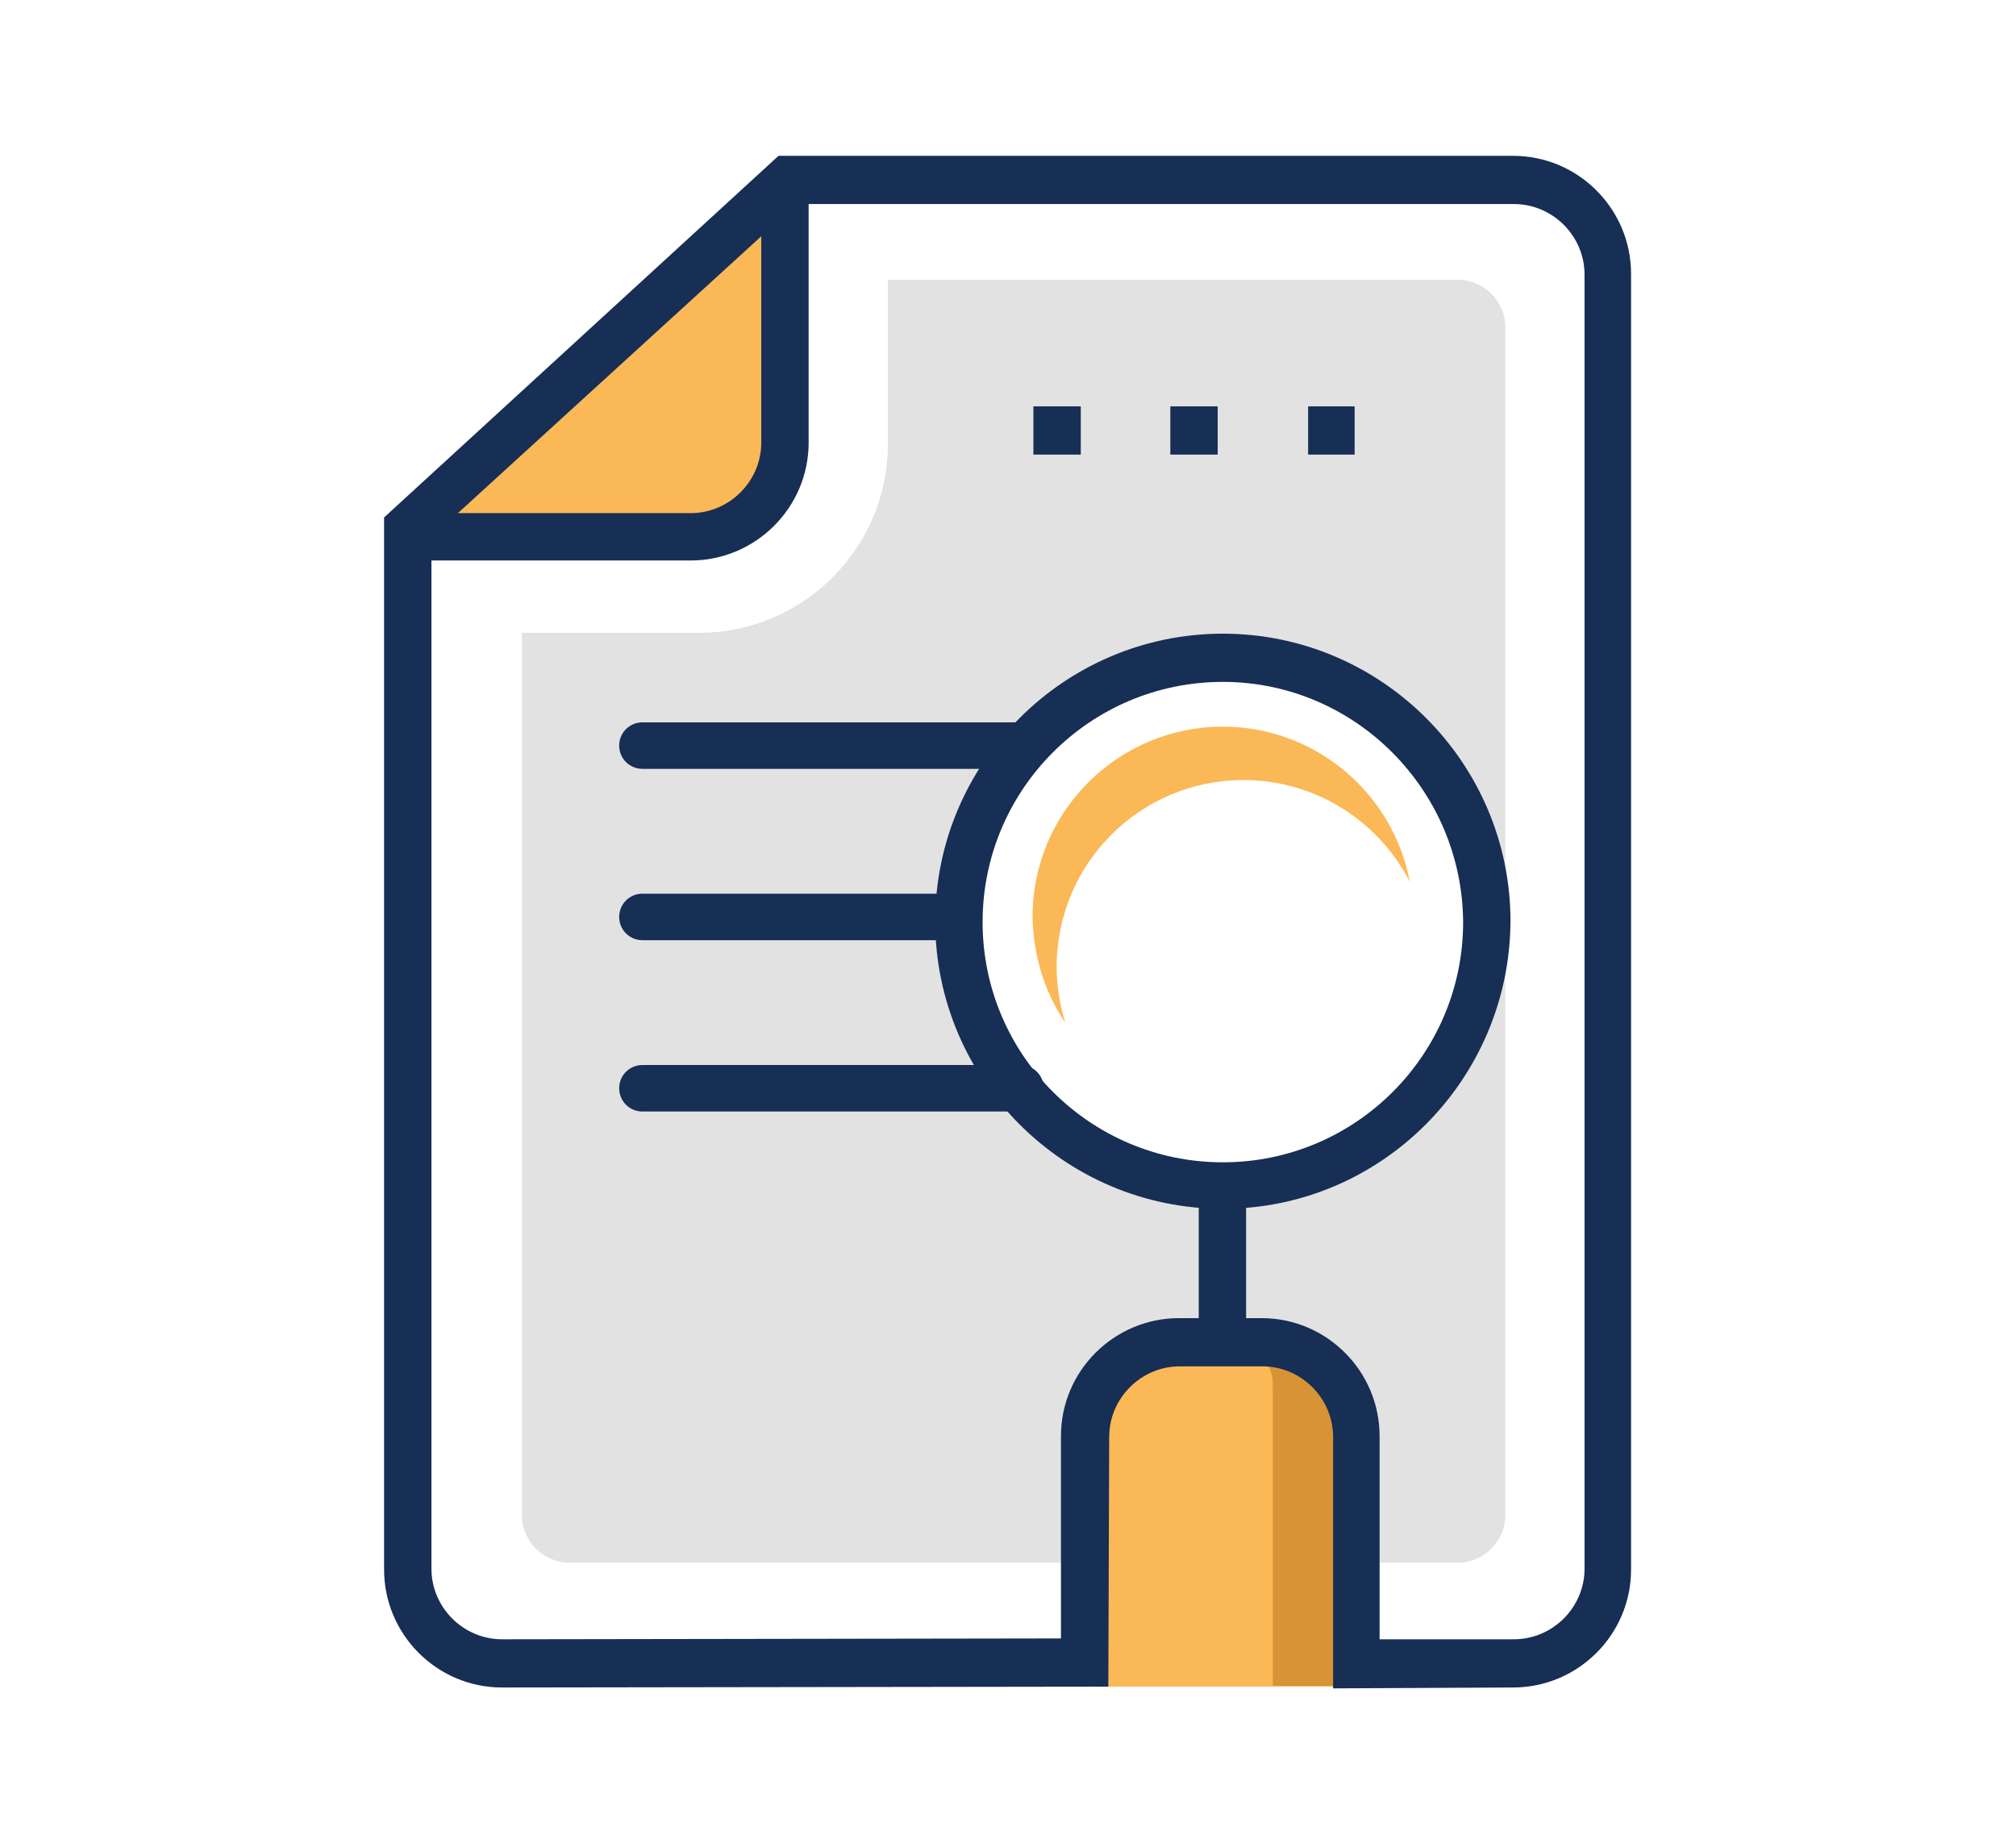 <?xml version="1.0" encoding="utf-8"?>
<!-- Generator: Adobe Illustrator 22.0.1, SVG Export Plug-In . SVG Version: 6.00 Build 0)  -->
<svg version="1.1" id="Layer_1" xmlns="http://www.w3.org/2000/svg" xmlns:xlink="http://www.w3.org/1999/xlink" x="0px" y="0px"
	 viewBox="0 0 234.1 214.1" style="enable-background:new 0 0 234.1 214.1;" xml:space="preserve">
<style type="text/css">
	.st0{fill:#FBB857;}
	.st1{fill:#D89336;}
	.st2{fill:#E2E2E2;}
	.st3{fill:#172E55;}
</style>
<g>
	<path class="st0" d="M156.6,195.9V163c0-3.7-4.9-6.8-10.9-6.8H138c-6,0-10.9,3-10.9,6.8v32.9H156.6z"/>
	<path class="st1" d="M147.8,195.8h7.5v-33.2c0-2.8-2.3-5.1-5.1-5.1c-1.1,0-2.1,0.4-3,1c0.4,0.7,0.6,1.5,0.6,2.4V195.8z"/>
	<path class="st2" d="M169.3,32.5h-66.2v19.1c0,12.1-9.9,21.9-21.9,21.9H60.6V176c0,3,2.5,5.5,5.5,5.5h61v-22.3h5.8V157h18.2v2.2h5
		v22.3h13.2c3,0,5.5-2.5,5.5-5.5V38C174.8,35,172.3,32.5,169.3,32.5z M141.7,136.2c-16.3,0-29.5-13.2-29.5-29.5s13.3-29.5,29.5-29.5
		c16.3,0,29.5,13.2,29.5,29.5S158,136.2,141.7,136.2z"/>
	<path class="st0" d="M91.5,23.1L49.1,61.4L77,62.3c0,0,14.6-0.9,14.6-13.5S91.5,23.1,91.5,23.1z"/>
	<path class="st3" d="M80.2,65.1H47.3v-5.5h32.9c4.5,0,8.2-3.7,8.2-8.2v-30h5.5v30C93.9,59,87.7,65.1,80.2,65.1z"/>
	<path class="st3" d="M142,140.4c-18.4,0-33.4-15-33.4-33.4s15-33.4,33.4-33.4s33.4,15,33.4,33.4C175.3,125.4,160.4,140.4,142,140.4
		z M142,79.2c-15.4,0-27.9,12.5-27.9,27.9s12.5,27.9,27.9,27.9s27.9-12.5,27.9-27.9C169.8,91.7,157.3,79.2,142,79.2z"/>
	<rect x="139.2" y="138.6" class="st3" width="5.5" height="16.9"/>
	<path class="st3" d="M154.8,196.1v-29.2c0-4.5-3.7-8.2-8.2-8.2H137c-4.5,0-8.2,3.7-8.2,8.2l-0.1,29L58.3,196
		c-7.6,0-13.7-6.2-13.7-13.7V60.1l45.8-42h85.3c7.6,0,13.7,6.2,13.7,13.7v150.5c0,7.6-6.2,13.7-13.7,13.7L154.8,196.1z M136.9,153.1
		h9.6c7.6,0,13.7,6.2,13.7,13.7v23.6h0.6h15c4.5,0,8.2-3.7,8.2-8.2V31.9c0-4.5-3.7-8.2-8.2-8.2H92.5L50.1,62.4v119.8
		c0,4.5,3.7,8.2,8.2,8.2l64.9-0.1v-0.9v-22.6C123.2,159.2,129.4,153.1,136.9,153.1z"/>
	<g>
		<polygon class="st3" points="125.5,47.2 120,47.2 120,52.8 125.5,52.8 		"/>
		<polygon class="st3" points="157.3,47.2 151.9,47.2 151.9,52.8 157.3,52.8 		"/>
		<polygon class="st3" points="141.4,47.2 135.9,47.2 135.9,52.8 141.4,52.8 		"/>
	</g>
	<g>
		<path class="st3" d="M117.7,89.3H74.6c-1.5,0-2.7-1.2-2.7-2.7s1.2-2.7,2.7-2.7h43.2c1.5,0,2.7,1.2,2.7,2.7S119.3,89.3,117.7,89.3z
			"/>
	</g>
	<g>
		<path class="st3" d="M111.1,109.2H74.6c-1.5,0-2.7-1.2-2.7-2.7s1.2-2.7,2.7-2.7h36.6c1.5,0,2.7,1.2,2.7,2.7
			S112.6,109.2,111.1,109.2z"/>
	</g>
	<g>
		<path class="st3" d="M118.4,129.1H74.6c-1.5,0-2.7-1.2-2.7-2.7s1.2-2.7,2.7-2.7h43.9c1.5,0,2.7,1.2,2.7,2.7
			S119.9,129.1,118.4,129.1z"/>
	</g>
	<path class="st0" d="M123.7,118.8c-0.6-2-1-4.2-1-6.5c0-12,9.7-21.7,21.7-21.7c8.4,0,15.7,4.8,19.3,11.8c-1.9-10.2-10.9-18-21.7-18
		c-12.2,0-22.1,9.9-22.1,22.1C120,111.1,121.3,115.2,123.7,118.8z"/>
</g>
</svg>
